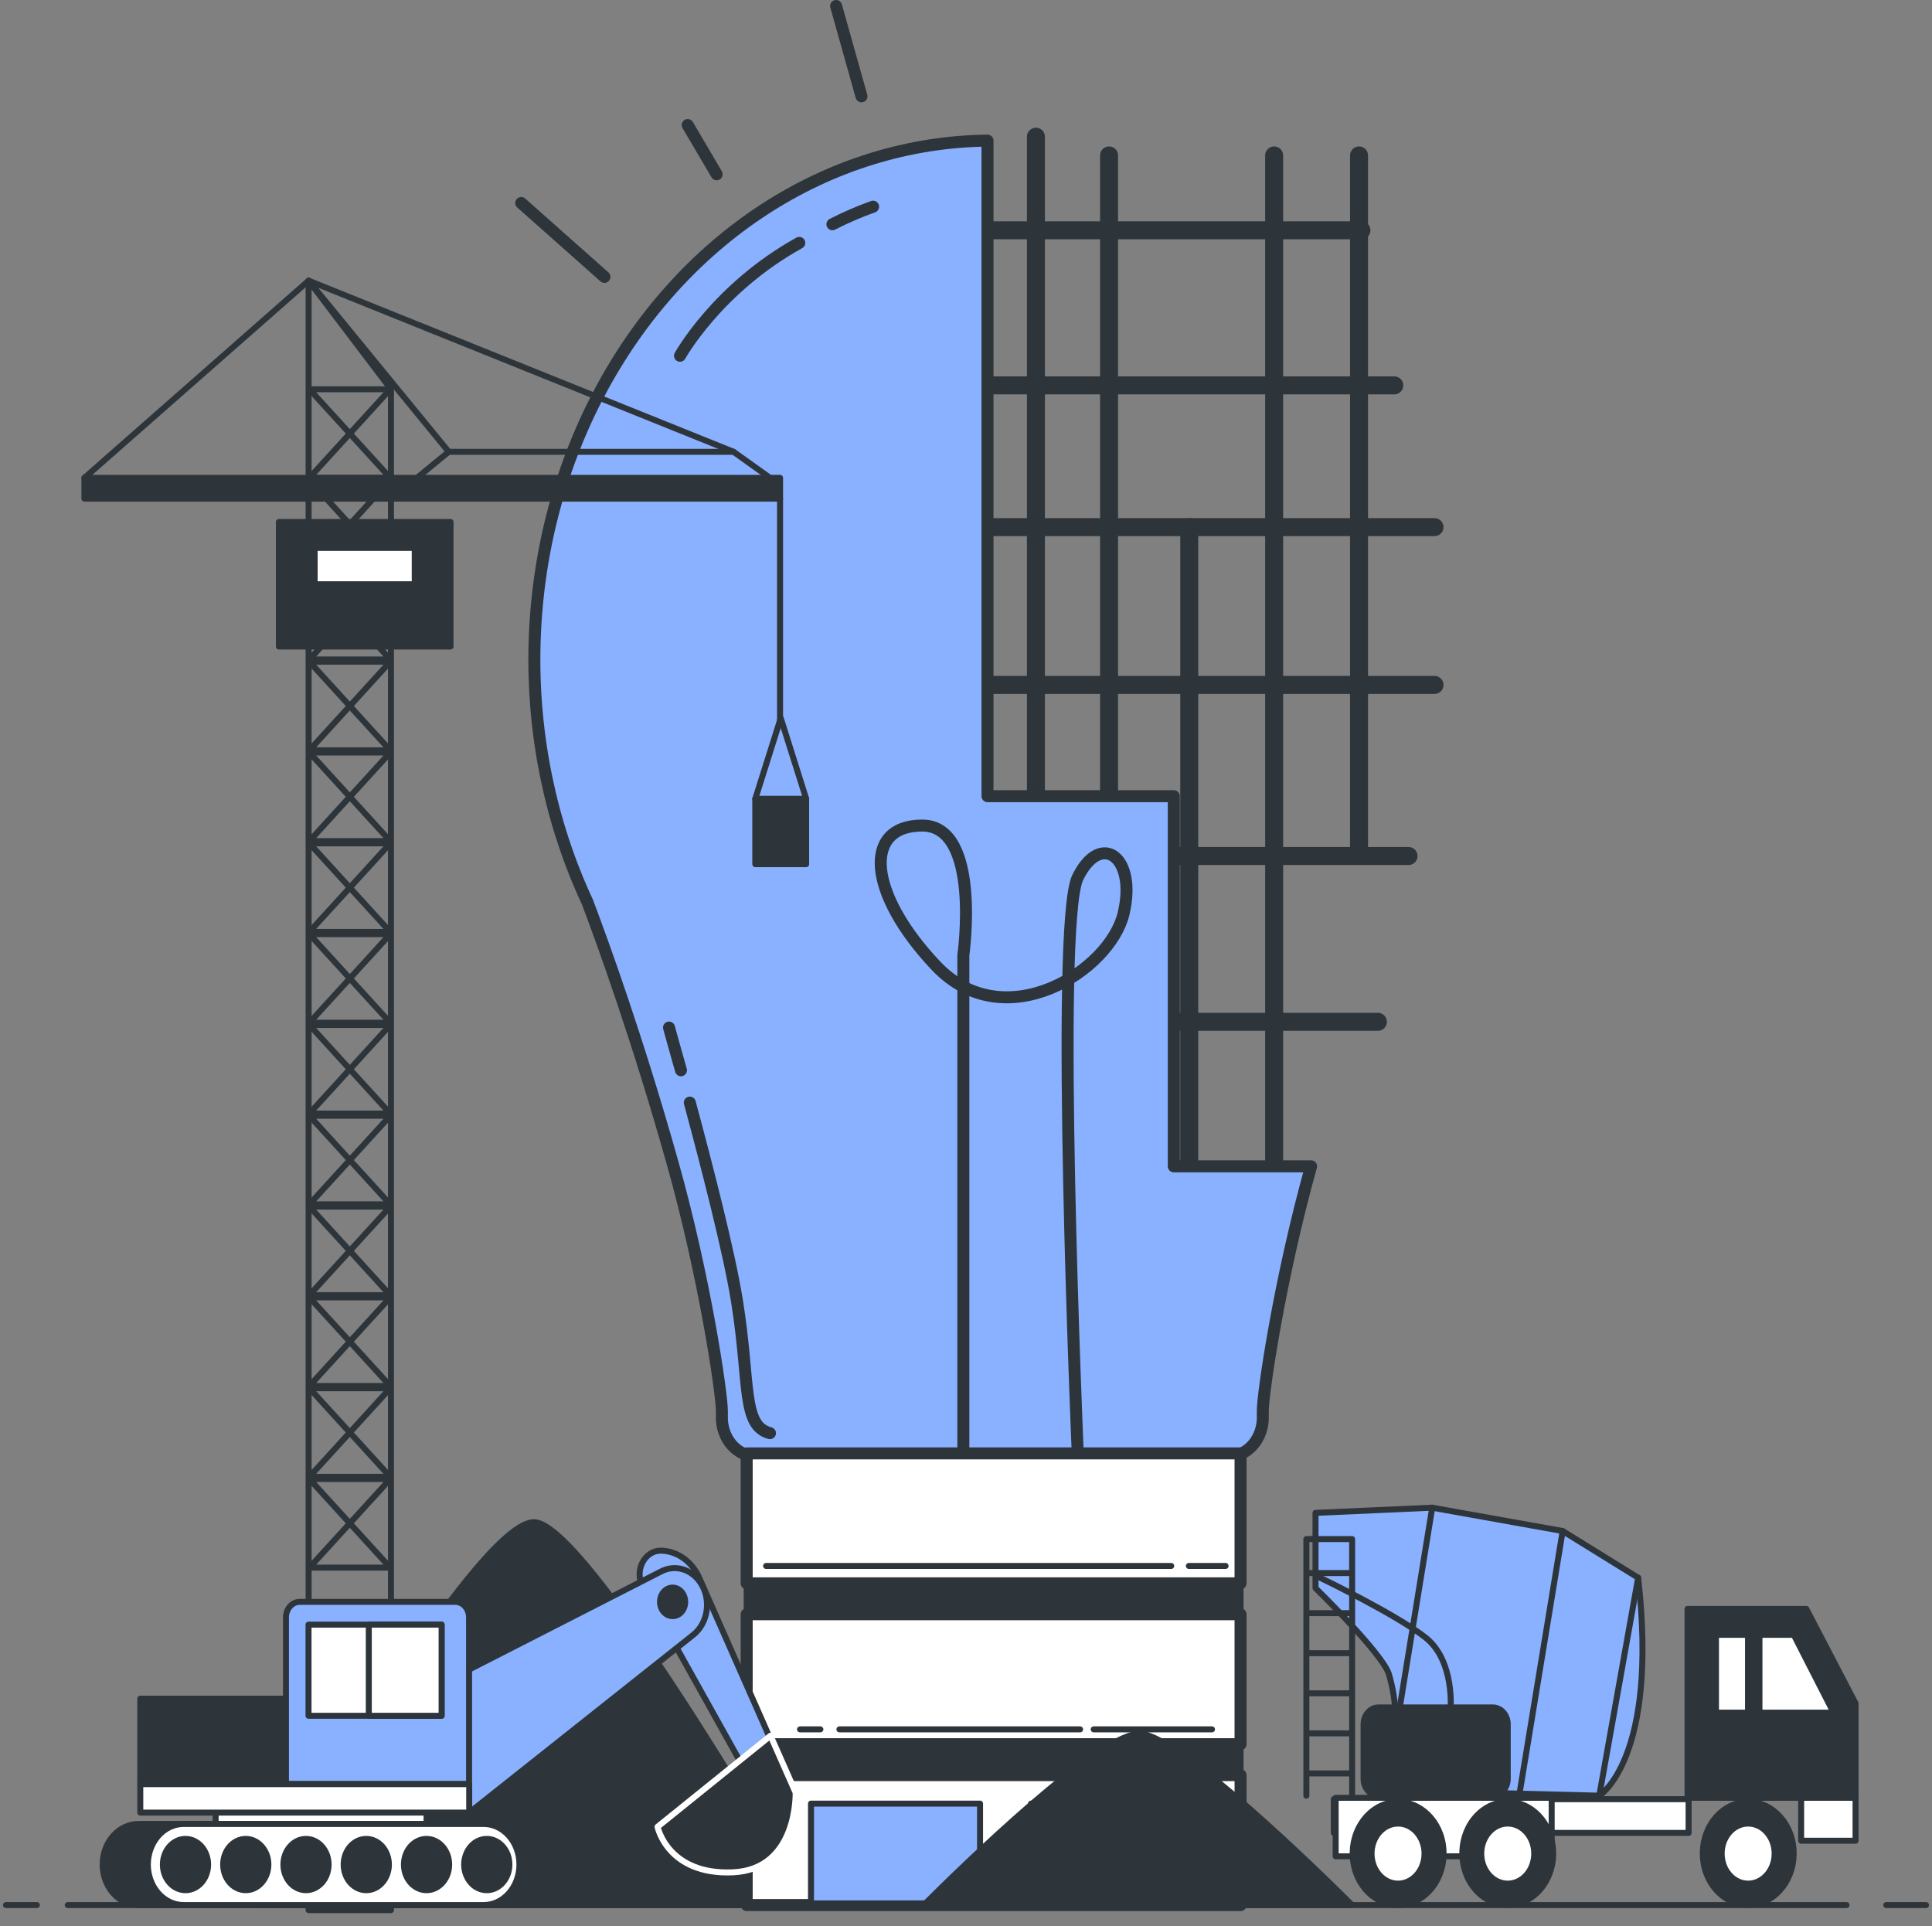 <svg width="322" height="321" viewBox="0 0 322 321" fill="none" xmlns="http://www.w3.org/2000/svg">
<rect x="0" y="0" width="322" height="321" fill="#808080" stroke="none"/>
<path d="M134.616 317.482C127.667 305.487 98.002 255.052 89.322 253.703C80.863 252.389 50.802 303.386 42.67 317.482H134.616Z" fill="#2E353A" stroke="#2E353A" stroke-linecap="round" stroke-linejoin="round"/>
<path d="M172.655 22.784V139.091" stroke="#2E353A" stroke-width="3" stroke-linecap="round" stroke-linejoin="round"/>
<path d="M184.844 25.906V139.091" stroke="#2E353A" stroke-width="3" stroke-linecap="round" stroke-linejoin="round"/>
<path d="M198.208 87.843V197.474" stroke="#2E353A" stroke-width="3" stroke-linecap="round" stroke-linejoin="round"/>
<path d="M212.358 25.906V197.474" stroke="#2E353A" stroke-width="3" stroke-linecap="round" stroke-linejoin="round"/>
<path d="M226.507 25.906V142.213" stroke="#2E353A" stroke-width="3" stroke-linecap="round" stroke-linejoin="round"/>
<path d="M162.045 38.377H226.904" stroke="#2E353A" stroke-width="3" stroke-linecap="round" stroke-linejoin="round"/>
<path d="M162.045 64.226H232.381" stroke="#2E353A" stroke-width="3" stroke-linecap="round" stroke-linejoin="round"/>
<path d="M160.87 87.843H239.085" stroke="#2E353A" stroke-width="3" stroke-linecap="round" stroke-linejoin="round"/>
<path d="M159.688 114.142H239.085" stroke="#2E353A" stroke-width="3" stroke-linecap="round" stroke-linejoin="round"/>
<path d="M174.623 142.654H234.761" stroke="#2E353A" stroke-width="3" stroke-linecap="round" stroke-linejoin="round"/>
<path d="M190.344 170.285H229.65" stroke="#2E353A" stroke-width="3" stroke-linecap="round" stroke-linejoin="round"/>
<path d="M86.866 33.828L100.741 46.143" stroke="#2E353A" stroke-width="2" stroke-linecap="round" stroke-linejoin="round"/>
<path d="M114.616 20.839L119.444 29.046" stroke="#2E353A" stroke-width="2" stroke-linecap="round" stroke-linejoin="round"/>
<path d="M139.352 1L143.578 16.047" stroke="#2E353A" stroke-width="2" stroke-linecap="round" stroke-linejoin="round"/>
<path d="M218.513 194.369H195.63V132.683H164.585V23.433C151.501 23.579 138.671 27.539 127.326 34.932C115.982 42.324 106.506 52.901 99.809 65.645C93.112 78.39 89.419 92.873 89.085 107.703C88.752 122.532 91.788 137.21 97.903 150.325C100.39 156.889 106.233 172.965 112.083 193.755C117.491 212.945 120.314 232.239 120.314 235.153C120.314 235.439 120.314 235.733 120.314 236.018C120.287 236.886 120.415 237.75 120.689 238.561C120.963 239.371 121.379 240.11 121.91 240.735C122.442 241.36 123.079 241.857 123.784 242.196C124.488 242.536 125.246 242.711 126.012 242.712H204.768C205.533 242.71 206.291 242.534 206.995 242.194C207.699 241.854 208.336 241.357 208.867 240.732C209.398 240.108 209.814 239.369 210.089 238.559C210.363 237.749 210.492 236.885 210.466 236.018C210.466 235.707 210.466 235.413 210.466 235.153C210.451 232.273 213.22 213.352 218.513 194.369Z" fill="#89B1FF" stroke="#2E353A" stroke-width="2" stroke-linecap="round" stroke-linejoin="round"/>
<path d="M138.735 37.373C140.942 36.245 143.206 35.266 145.516 34.442" stroke="#2E353A" stroke-width="2" stroke-linecap="round" stroke-linejoin="round"/>
<path d="M113.334 59.288C113.334 59.288 119.551 48.045 133.212 40.478" stroke="#2E353A" stroke-width="2" stroke-linecap="round" stroke-linejoin="round"/>
<path d="M114.967 183.75C117.796 194.231 121.542 208.751 122.838 216.863C125.035 230.544 123.601 237.618 128.33 238.837" stroke="#2E353A" stroke-width="2" stroke-linecap="round" stroke-linejoin="round"/>
<path d="M111.504 171.245C111.504 171.245 112.266 174.055 113.494 178.362" stroke="#2E353A" stroke-width="2" stroke-linecap="round" stroke-linejoin="round"/>
<path d="M160.558 241.873V159.198C160.558 159.198 163.609 137.578 153.693 137.578C143.777 137.578 144.539 148.82 155.981 160.927C167.423 173.035 184.966 161.792 187.255 152.279C189.543 142.767 183.441 138.443 179.627 146.226C175.813 154.009 179.627 242.219 179.627 242.219" stroke="#2E353A" stroke-width="2" stroke-linecap="round" stroke-linejoin="round"/>
<path d="M206.759 242.21H124.448V263.865H206.759V242.21Z" fill="white" stroke="#2E353A" stroke-width="2" stroke-linecap="round" stroke-linejoin="round"/>
<path d="M206.759 269.019H124.448V290.673H206.759V269.019Z" fill="white" stroke="#2E353A" stroke-width="2" stroke-linecap="round" stroke-linejoin="round"/>
<path d="M206.759 263.865H124.448V269.019H206.759V263.865Z" fill="#2E353A" stroke="#2E353A" stroke-linecap="round" stroke-linejoin="round"/>
<path d="M206.759 295.828H124.448V317.482H206.759V295.828Z" fill="white" stroke="#2E353A" stroke-width="2" stroke-linecap="round" stroke-linejoin="round"/>
<path d="M198.147 260.968H204.265" stroke="#2E353A" stroke-linecap="round" stroke-linejoin="round"/>
<path d="M127.682 260.968H195.203" stroke="#2E353A" stroke-linecap="round" stroke-linejoin="round"/>
<path d="M182.282 288.2H201.999" stroke="#2E353A" stroke-linecap="round" stroke-linejoin="round"/>
<path d="M139.902 288.2H180.016" stroke="#2E353A" stroke-linecap="round" stroke-linejoin="round"/>
<path d="M133.334 288.2H136.729" stroke="#2E353A" stroke-linecap="round" stroke-linejoin="round"/>
<path d="M206.759 290.673H124.448V295.828H206.759V290.673Z" fill="#2E353A" stroke="#2E353A" stroke-linecap="round" stroke-linejoin="round"/>
<path d="M163.342 300.575H135.165V317.206H163.342V300.575Z" fill="#89B1FF" stroke="#2E353A" stroke-linecap="round" stroke-linejoin="round"/>
<path d="M200.008 300.575H171.831V317.206H200.008V300.575Z" fill="#89B1FF" stroke="#2E353A" stroke-linecap="round" stroke-linejoin="round"/>
<path d="M225.355 317.482C219.955 312.112 196.896 289.532 190.184 288.944C183.609 288.347 160.268 311.187 153.952 317.482H225.355Z" fill="#2E353A" stroke="#2E353A" stroke-linecap="round" stroke-linejoin="round"/>
<path d="M314.379 317.482H321" stroke="#2E353A" stroke-linecap="round" stroke-linejoin="round"/>
<path d="M11.297 317.482H307.758" stroke="#2E353A" stroke-linecap="round" stroke-linejoin="round"/>
<path d="M1 317.482H6.149" stroke="#2E353A" stroke-linecap="round" stroke-linejoin="round"/>
<path d="M301.053 268.128H281.259V299.607H289.459H301.053H309.261V283.867L301.053 268.128Z" fill="#2E353A" stroke="#2E353A" stroke-linecap="round" stroke-linejoin="round"/>
<path d="M309.261 299.607H300.191V306.759H309.261V299.607Z" fill="white" stroke="#2E353A" stroke-linecap="round" stroke-linejoin="round"/>
<path d="M266.545 299.252C266.545 299.252 276.462 293.199 273.029 262.931L260.443 255.147L238.704 251.256L219.253 252.121V264.66C219.253 264.66 230.314 275.47 231.458 278.929C232.175 281.297 232.561 283.777 232.602 286.28V298.387L266.545 299.252Z" fill="#89B1FF" stroke="#2E353A" stroke-linecap="round" stroke-linejoin="round"/>
<path d="M273.029 262.931L266.545 299.252" stroke="#2E353A" stroke-linecap="round" stroke-linejoin="round"/>
<path d="M260.443 255.147L253.197 299.252" stroke="#2E353A" stroke-linecap="round" stroke-linejoin="round"/>
<path d="M238.704 251.256L233.365 284.118" stroke="#2E353A" stroke-linecap="round" stroke-linejoin="round"/>
<path d="M220.016 262.931C220.016 262.931 232.602 268.984 237.56 272.876C242.518 276.767 241.755 284.983 241.755 284.983" stroke="#2E353A" stroke-linecap="round" stroke-linejoin="round"/>
<path d="M281.435 299.832H222.297V305.453H281.435V299.832Z" fill="white" stroke="#2E353A" stroke-linecap="round" stroke-linejoin="round"/>
<path d="M293.243 285.415H305.592L298.963 272.443H293.243V285.415Z" fill="white" stroke="#2E353A" stroke-linecap="round" stroke-linejoin="round"/>
<path d="M291.336 272.443H285.996V285.415H291.336V272.443Z" fill="white" stroke="#2E353A" stroke-linecap="round" stroke-linejoin="round"/>
<path d="M258.612 299.607H222.609V309.353H258.612V299.607Z" fill="white" stroke="#2E353A" stroke-linecap="round" stroke-linejoin="round"/>
<path d="M292.719 317.324C296.836 316.481 299.57 312.014 298.826 307.347C298.083 302.68 294.143 299.58 290.026 300.423C285.91 301.266 283.175 305.733 283.919 310.4C284.663 315.068 288.603 318.168 292.719 317.324Z" fill="#2E353A" stroke="#2E353A" stroke-linecap="round" stroke-linejoin="round"/>
<path d="M291.359 313.911C293.798 313.911 295.775 311.669 295.775 308.904C295.775 306.138 293.798 303.896 291.359 303.896C288.919 303.896 286.942 306.138 286.942 308.904C286.942 311.669 288.919 313.911 291.359 313.911Z" fill="white" stroke="#2E353A" stroke-linecap="round" stroke-linejoin="round"/>
<path d="M234.342 317.342C238.461 316.515 241.209 312.059 240.48 307.389C239.751 302.719 235.82 299.604 231.701 300.43C227.582 301.257 224.834 305.713 225.563 310.383C226.292 315.054 230.223 318.169 234.342 317.342Z" fill="#2E353A" stroke="#2E353A" stroke-linecap="round" stroke-linejoin="round"/>
<path d="M233.006 313.911C235.445 313.911 237.423 311.669 237.423 308.904C237.423 306.138 235.445 303.896 233.006 303.896C230.567 303.896 228.59 306.138 228.59 308.904C228.59 311.669 230.567 313.911 233.006 313.911Z" fill="white" stroke="#2E353A" stroke-linecap="round" stroke-linejoin="round"/>
<path d="M256.417 315.192C259.498 311.984 259.702 306.552 256.873 303.058C254.043 299.565 249.252 299.333 246.171 302.541C243.089 305.749 242.885 311.181 245.715 314.675C248.544 318.168 253.335 318.4 256.417 315.192Z" fill="#2E353A" stroke="#2E353A" stroke-linecap="round" stroke-linejoin="round"/>
<path d="M251.29 313.911C253.729 313.911 255.706 311.669 255.706 308.904C255.706 306.138 253.729 303.896 251.29 303.896C248.851 303.896 246.873 306.138 246.873 308.904C246.873 311.669 248.851 313.911 251.29 313.911Z" fill="white" stroke="#2E353A" stroke-linecap="round" stroke-linejoin="round"/>
<path d="M248.811 284.551H229.741C228.372 284.551 227.262 285.809 227.262 287.361V296.442C227.262 297.994 228.372 299.252 229.741 299.252H248.811C250.18 299.252 251.29 297.994 251.29 296.442V287.361C251.29 285.809 250.18 284.551 248.811 284.551Z" fill="#2E353A" stroke="#2E353A" stroke-linecap="round" stroke-linejoin="round"/>
<path d="M217.728 299.252V256.488H225.355V299.252" stroke="#2E353A" stroke-linecap="round" stroke-linejoin="round"/>
<path d="M217.781 262.152H225.272" stroke="#2E353A" stroke-linecap="round" stroke-linejoin="round"/>
<path d="M217.781 268.829H225.272" stroke="#2E353A" stroke-linecap="round" stroke-linejoin="round"/>
<path d="M217.781 275.505H225.272" stroke="#2E353A" stroke-linecap="round" stroke-linejoin="round"/>
<path d="M217.781 282.19H225.272" stroke="#2E353A" stroke-linecap="round" stroke-linejoin="round"/>
<path d="M217.781 288.866H225.272" stroke="#2E353A" stroke-linecap="round" stroke-linejoin="round"/>
<path d="M217.781 295.542H225.272" stroke="#2E353A" stroke-linecap="round" stroke-linejoin="round"/>
<path d="M65.165 318.321H51.435V46.774L65.165 64.874V318.321Z" stroke="#2E353A" stroke-linecap="round" stroke-linejoin="round"/>
<path d="M51.572 261.244H65.035L51.572 246.482H65.035L51.572 261.244Z" stroke="#2E353A" stroke-linecap="round" stroke-linejoin="round"/>
<path d="M51.572 246.11H65.035L51.572 231.348H65.035L51.572 246.11Z" stroke="#2E353A" stroke-linecap="round" stroke-linejoin="round"/>
<path d="M51.572 230.976H65.035L51.572 216.214H65.035L51.572 230.976Z" stroke="#2E353A" stroke-linecap="round" stroke-linejoin="round"/>
<path d="M51.572 215.842H65.035L51.572 201.08H65.035L51.572 215.842Z" stroke="#2E353A" stroke-linecap="round" stroke-linejoin="round"/>
<path d="M51.572 200.708H65.035L51.572 185.946H65.035L51.572 200.708Z" stroke="#2E353A" stroke-linecap="round" stroke-linejoin="round"/>
<path d="M51.572 185.574H65.035L51.572 170.812H65.035L51.572 185.574Z" stroke="#2E353A" stroke-linecap="round" stroke-linejoin="round"/>
<path d="M51.572 170.44H65.035L51.572 155.678H65.035L51.572 170.44Z" stroke="#2E353A" stroke-linecap="round" stroke-linejoin="round"/>
<path d="M51.572 155.306H65.035L51.572 140.544H65.035L51.572 155.306Z" stroke="#2E353A" stroke-linecap="round" stroke-linejoin="round"/>
<path d="M51.572 140.172H65.035L51.572 125.41H65.035L51.572 140.172Z" stroke="#2E353A" stroke-linecap="round" stroke-linejoin="round"/>
<path d="M51.572 125.038H65.035L51.572 110.276H65.035L51.572 125.038Z" stroke="#2E353A" stroke-linecap="round" stroke-linejoin="round"/>
<path d="M51.572 109.904H65.035L51.572 95.142H65.035L51.572 109.904Z" stroke="#2E353A" stroke-linecap="round" stroke-linejoin="round"/>
<path d="M51.572 94.77H65.035L51.572 80.008H65.035L51.572 94.77Z" stroke="#2E353A" stroke-linecap="round" stroke-linejoin="round"/>
<path d="M51.572 79.636H65.035L51.572 64.874H65.035L51.572 79.636Z" stroke="#2E353A" stroke-linecap="round" stroke-linejoin="round"/>
<path d="M128.91 80.043L122.259 75.295H74.791L68.994 80.043H128.91Z" stroke="#2E353A" stroke-linecap="round" stroke-linejoin="round"/>
<path d="M130.008 79.636H14.066V83.096H130.008V79.636Z" fill="#2E353A" stroke="#2E353A" stroke-linecap="round" stroke-linejoin="round"/>
<path d="M122.259 75.295L51.435 46.774L74.791 75.295" stroke="#2E353A" stroke-linecap="round" stroke-linejoin="round"/>
<path d="M51.443 46.774L14.066 79.636" stroke="#2E353A" stroke-linecap="round" stroke-linejoin="round"/>
<path d="M75.088 86.987H46.484V107.742H75.088V86.987Z" fill="#2E353A" stroke="#2E353A" stroke-linecap="round" stroke-linejoin="round"/>
<path d="M69.124 91.311H52.442V97.365H69.124V91.311Z" fill="white" stroke="#2E353A" stroke-linecap="round" stroke-linejoin="round"/>
<path d="M130.008 83.096V120.386" stroke="#2E353A" stroke-linecap="round" stroke-linejoin="round"/>
<path d="M134.356 133.124H125.882V144.012H134.356V133.124Z" fill="#2E353A" stroke="#2E353A" stroke-linecap="round" stroke-linejoin="round"/>
<path d="M125.882 133.124L130.123 119.677L134.364 133.124" stroke="#2E353A" stroke-linecap="round" stroke-linejoin="round"/>
<path d="M107.148 264.513L125.455 297.324L130.031 293.527L116.561 262.983C115.955 261.609 115.024 260.455 113.872 259.648C112.72 258.842 111.393 258.415 110.039 258.416C109.417 258.429 108.81 258.63 108.28 258.997C107.749 259.364 107.314 259.885 107.02 260.506C106.725 261.126 106.582 261.825 106.605 262.529C106.627 263.233 106.815 263.918 107.148 264.513Z" fill="#89B1FF" stroke="#2E353A" stroke-linecap="round" stroke-linejoin="round"/>
<path d="M128.422 289.255L109.589 304.441C109.589 304.441 111.267 312.501 122.144 312.025C133.021 311.55 132.609 298.742 132.609 298.742L128.422 289.255Z" fill="#2E353A" stroke="white" stroke-linecap="round" stroke-linejoin="round"/>
<path d="M76.111 279.293L110.222 261.867C111.347 261.293 112.611 261.173 113.805 261.527C114.998 261.881 116.049 262.688 116.782 263.813C117.21 264.47 117.518 265.217 117.687 266.012C117.856 266.806 117.883 267.63 117.767 268.436C117.65 269.242 117.392 270.014 117.008 270.705C116.624 271.396 116.122 271.993 115.531 272.461L78.208 302.08L76.111 279.293Z" fill="#89B1FF" stroke="#2E353A" stroke-linecap="round" stroke-linejoin="round"/>
<path d="M71.092 300.645H35.935V306.811H71.092V300.645Z" fill="white" stroke="#2E353A" stroke-linecap="round" stroke-linejoin="round"/>
<path d="M53.929 283.089H23.38V297.324H53.929V283.089Z" fill="#2E353A" stroke="#2E353A" stroke-linecap="round" stroke-linejoin="round"/>
<path d="M49.955 266.952H75.889C76.496 266.952 77.078 267.225 77.507 267.712C77.937 268.198 78.178 268.858 78.178 269.546V297.306H47.659V269.546C47.659 269.205 47.718 268.867 47.834 268.551C47.95 268.236 48.119 267.95 48.332 267.709C48.545 267.468 48.798 267.277 49.077 267.147C49.355 267.017 49.654 266.951 49.955 266.952Z" fill="#89B1FF" stroke="#2E353A" stroke-linecap="round" stroke-linejoin="round"/>
<path d="M23.067 317.482H73.082C74.662 317.482 76.178 316.771 77.295 315.504C78.412 314.237 79.04 312.519 79.04 310.728C79.04 308.936 78.412 307.217 77.295 305.949C76.178 304.681 74.663 303.968 73.082 303.965H23.067C21.486 303.968 19.971 304.681 18.854 305.949C17.737 307.217 17.11 308.936 17.11 310.728C17.11 312.519 17.738 314.237 18.855 315.504C19.972 316.771 21.487 317.482 23.067 317.482Z" fill="#2E353A" stroke="#2E353A" stroke-linecap="round" stroke-linejoin="round"/>
<path d="M30.603 317.482H80.611C82.192 317.482 83.708 316.771 84.826 315.504C85.945 314.238 86.574 312.52 86.576 310.728C86.576 308.934 85.948 307.214 84.829 305.946C83.71 304.678 82.193 303.965 80.611 303.965H30.603C29.021 303.965 27.504 304.678 26.386 305.946C25.267 307.214 24.639 308.934 24.639 310.728C24.64 312.52 25.27 314.238 26.388 315.504C27.507 316.771 29.023 317.482 30.603 317.482Z" fill="white" stroke="#2E353A" stroke-linecap="round" stroke-linejoin="round"/>
<path d="M78.201 297.324H23.38V302.071H78.201V297.324Z" fill="white" stroke="#2E353A" stroke-linecap="round" stroke-linejoin="round"/>
<path d="M34.684 310.728C34.684 311.573 34.463 312.399 34.049 313.102C33.635 313.804 33.047 314.352 32.358 314.675C31.67 314.998 30.912 315.083 30.181 314.918C29.45 314.753 28.779 314.346 28.252 313.749C27.725 313.152 27.366 312.39 27.22 311.562C27.075 310.733 27.15 309.874 27.435 309.093C27.72 308.313 28.203 307.645 28.823 307.176C29.442 306.707 30.171 306.456 30.916 306.456C31.916 306.456 32.874 306.906 33.581 307.707C34.287 308.509 34.684 309.595 34.684 310.728Z" fill="#2E353A" stroke="#2E353A" stroke-linecap="round" stroke-linejoin="round"/>
<path d="M40.962 315C43.043 315 44.73 313.088 44.73 310.728C44.73 308.369 43.043 306.456 40.962 306.456C38.881 306.456 37.194 308.369 37.194 310.728C37.194 313.088 38.881 315 40.962 315Z" fill="#2E353A" stroke="#2E353A" stroke-linecap="round" stroke-linejoin="round"/>
<path d="M51 315C53.081 315 54.768 313.088 54.768 310.728C54.768 308.369 53.081 306.456 51 306.456C48.919 306.456 47.232 308.369 47.232 310.728C47.232 313.088 48.919 315 51 315Z" fill="#2E353A" stroke="#2E353A" stroke-linecap="round" stroke-linejoin="round"/>
<path d="M64.814 310.728C64.814 311.573 64.593 312.399 64.179 313.102C63.765 313.804 63.176 314.352 62.488 314.675C61.799 314.998 61.042 315.083 60.311 314.918C59.58 314.753 58.908 314.346 58.381 313.749C57.854 313.152 57.495 312.39 57.35 311.562C57.205 310.733 57.279 309.874 57.565 309.093C57.85 308.313 58.333 307.645 58.952 307.176C59.572 306.707 60.301 306.456 61.046 306.456C62.045 306.456 63.004 306.906 63.71 307.707C64.417 308.509 64.814 309.595 64.814 310.728Z" fill="#2E353A" stroke="#2E353A" stroke-linecap="round" stroke-linejoin="round"/>
<path d="M74.86 310.728C74.86 311.573 74.639 312.399 74.225 313.102C73.811 313.804 73.222 314.352 72.534 314.675C71.845 314.998 71.087 315.083 70.356 314.918C69.626 314.753 68.954 314.346 68.427 313.749C67.9 313.152 67.541 312.39 67.396 311.562C67.251 310.733 67.325 309.874 67.61 309.093C67.895 308.313 68.379 307.645 68.998 307.176C69.618 306.707 70.346 306.456 71.092 306.456C72.091 306.456 73.049 306.906 73.756 307.707C74.463 308.509 74.86 309.595 74.86 310.728Z" fill="#2E353A" stroke="#2E353A" stroke-linecap="round" stroke-linejoin="round"/>
<path d="M84.898 310.728C84.898 311.573 84.677 312.4 84.262 313.103C83.848 313.805 83.259 314.353 82.57 314.676C81.881 314.999 81.123 315.083 80.392 314.918C79.661 314.752 78.989 314.344 78.463 313.746C77.936 313.148 77.578 312.386 77.433 311.556C77.289 310.727 77.364 309.868 77.651 309.087C77.937 308.307 78.421 307.64 79.042 307.172C79.662 306.703 80.392 306.454 81.137 306.456C81.632 306.456 82.121 306.567 82.578 306.781C83.035 306.996 83.45 307.311 83.799 307.708C84.148 308.105 84.425 308.576 84.614 309.094C84.802 309.612 84.899 310.168 84.898 310.728Z" fill="#2E353A" stroke="#2E353A" stroke-linecap="round" stroke-linejoin="round"/>
<path d="M114.196 266.952C114.196 266.481 114.073 266.021 113.842 265.63C113.611 265.239 113.283 264.934 112.899 264.754C112.516 264.574 112.093 264.528 111.686 264.62C111.279 264.713 110.906 264.94 110.612 265.273C110.319 265.607 110.12 266.032 110.04 266.493C109.96 266.955 110.003 267.434 110.163 267.868C110.323 268.303 110.593 268.673 110.939 268.934C111.285 269.194 111.691 269.332 112.106 269.33C112.381 269.33 112.654 269.269 112.908 269.149C113.162 269.029 113.392 268.854 113.587 268.633C113.781 268.412 113.935 268.15 114.039 267.862C114.144 267.573 114.197 267.264 114.196 266.952Z" fill="#2E353A" stroke="#2E353A" stroke-linecap="round" stroke-linejoin="round"/>
<path d="M73.601 270.748H51.42V285.934H73.601V270.748Z" fill="white" stroke="#2E353A" stroke-linecap="round" stroke-linejoin="round"/>
<path d="M73.601 270.748H61.465V285.934H73.601V270.748Z" fill="white" stroke="#2E353A" stroke-linecap="round" stroke-linejoin="round"/>
</svg>

